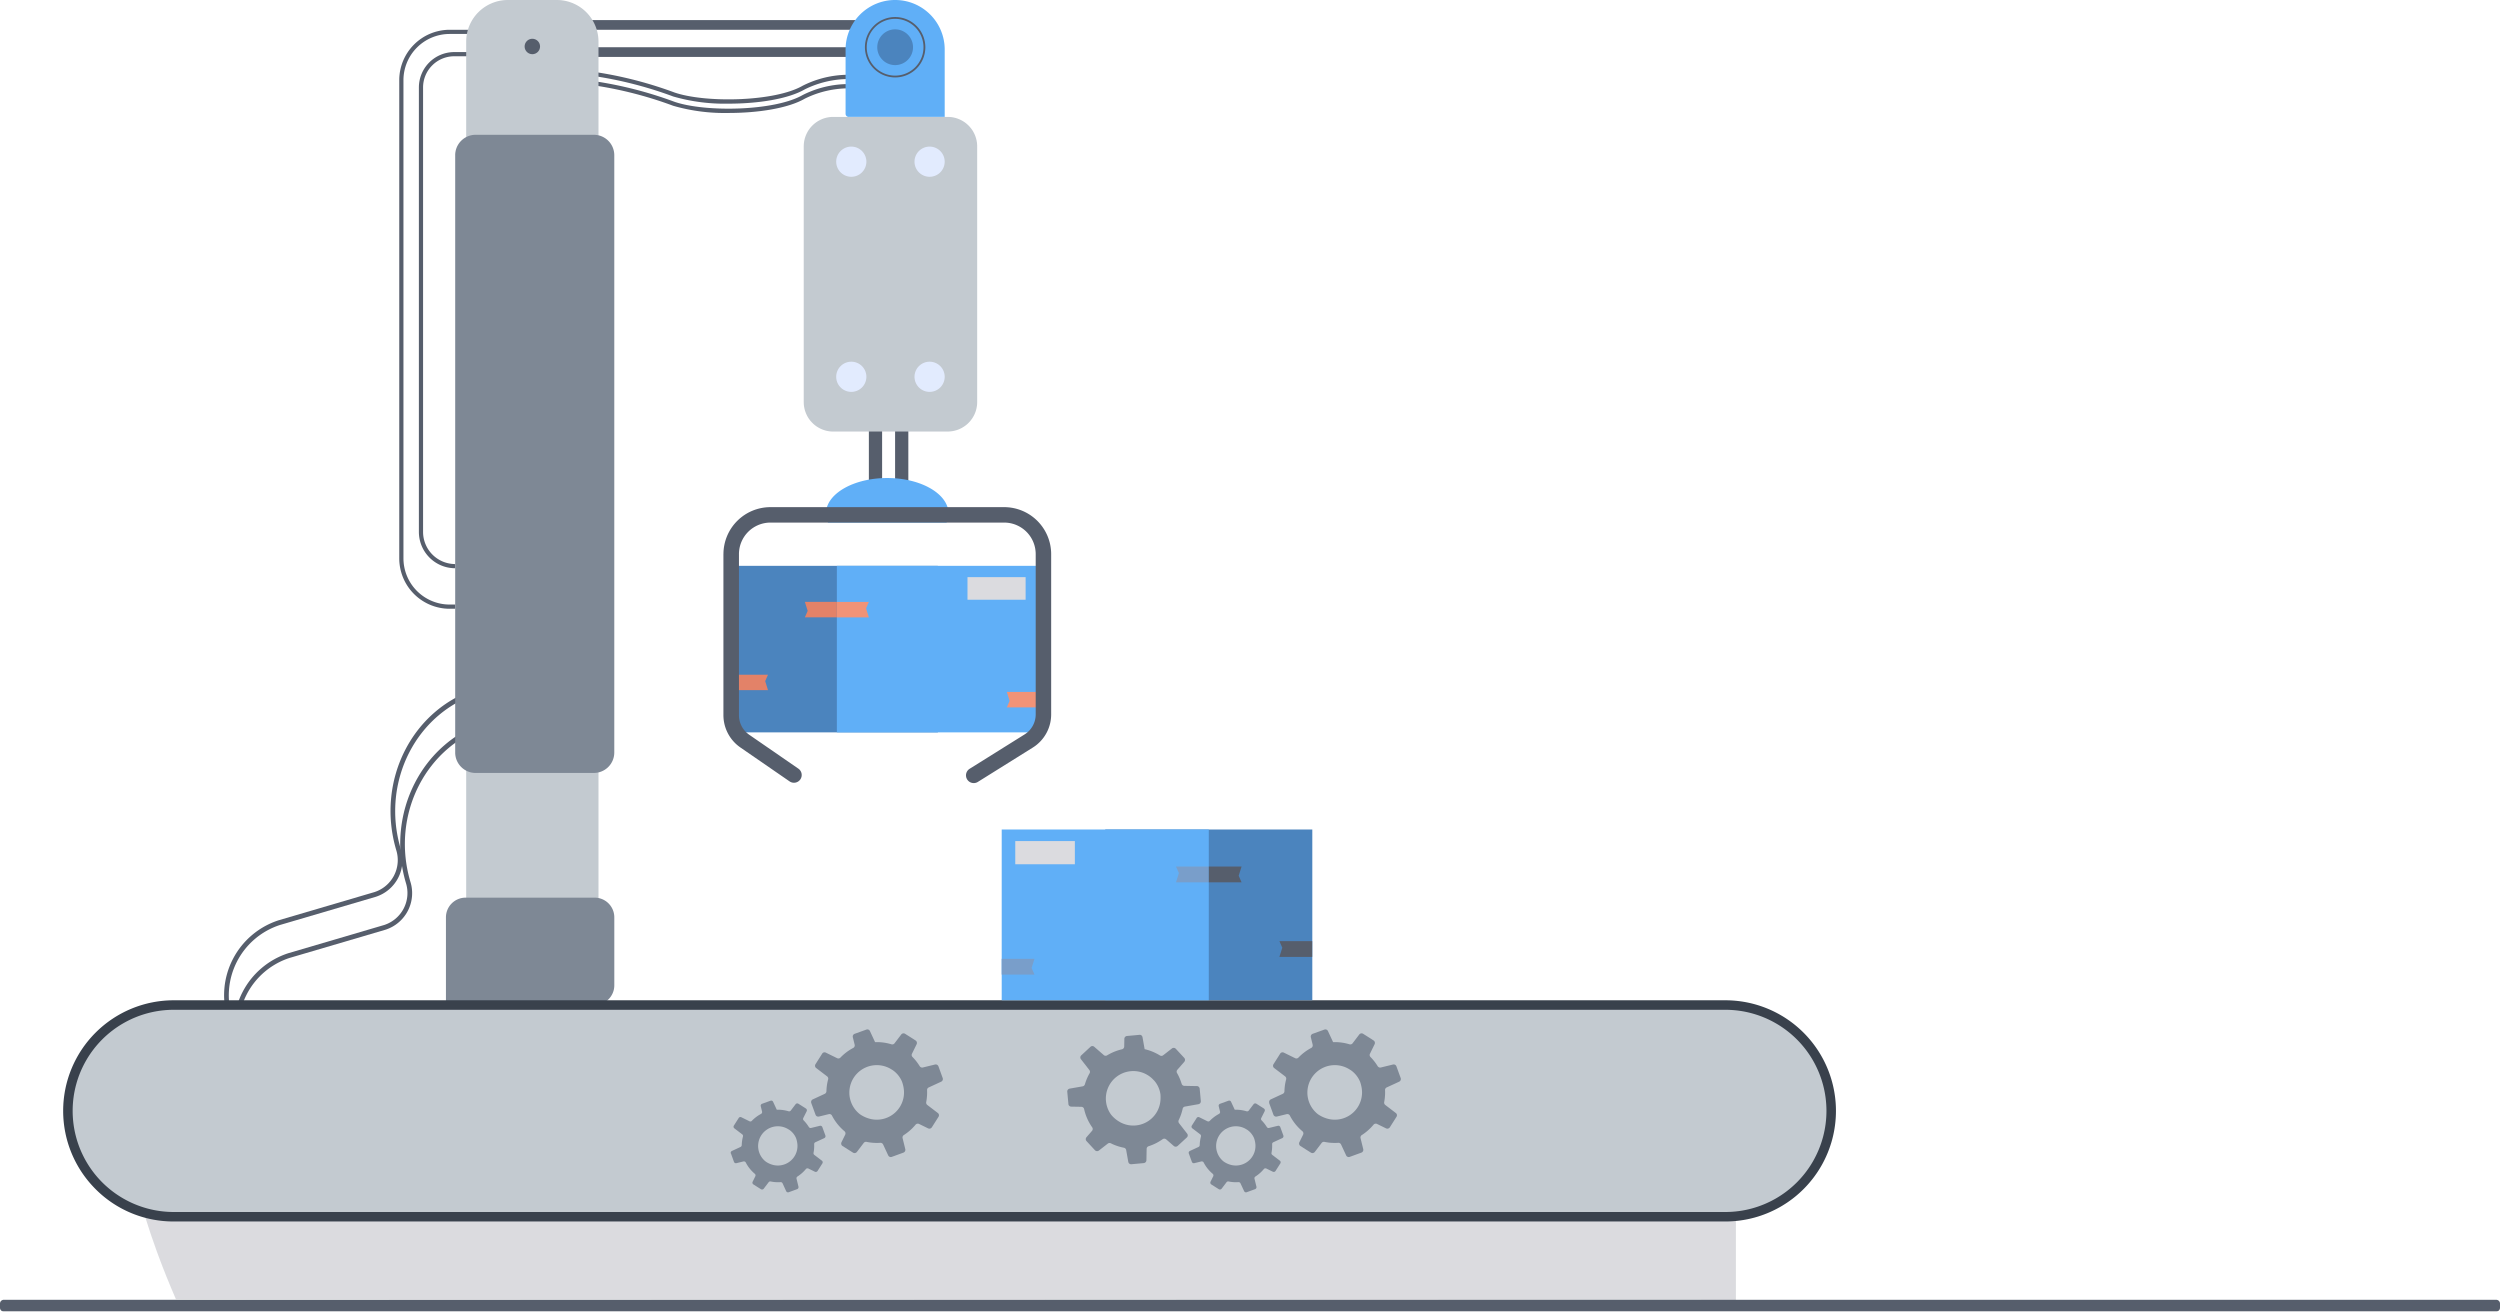 <svg id="ICON_FCL" data-name="ICON FCL" xmlns="http://www.w3.org/2000/svg" xmlns:xlink="http://www.w3.org/1999/xlink" width="220.293" height="115.569" viewBox="0 0 220.293 115.569">
  <defs>
    <clipPath id="clip-path">
      <rect id="Прямоугольник_29" data-name="Прямоугольник 29" width="220.293" height="115.569" transform="translate(0 0)" fill="none"/>
    </clipPath>
  </defs>
  <g id="Сгруппировать_45" data-name="Сгруппировать 45" transform="translate(0 0.001)" opacity="0.847">
    <g id="Сгруппировать_44" data-name="Сгруппировать 44" transform="translate(0 -0.001)" clip-path="url(#clip-path)">
      <path id="Контур_61" data-name="Контур 61" d="M162.519,526.552l.393-.116a6.522,6.522,0,0,1,4.2-8.193l8.452-2.487a3.381,3.381,0,0,0,2.178-4.247c-1.741-5.915,1.418-12.073,7.041-13.728l-.122-.414c-5.84,1.718-9.12,8.114-7.312,14.257a2.96,2.96,0,0,1-1.907,3.718l-8.452,2.487a6.944,6.944,0,0,0-4.473,8.722" transform="translate(-142.44 -436.736)" fill="#384152"/>
      <path id="Контур_62" data-name="Контур 62" d="M169.521,550.347l.393-.116a6.522,6.522,0,0,1,4.2-8.193l8.452-2.487a3.381,3.381,0,0,0,2.179-4.247c-1.741-5.915,1.418-12.074,7.041-13.728l-.122-.414c-5.84,1.718-9.12,8.114-7.312,14.257a2.96,2.96,0,0,1-1.907,3.718l-8.452,2.487a6.944,6.944,0,0,0-4.473,8.722" transform="translate(-148.589 -457.63)" fill="#384152"/>
      <rect id="Прямоугольник_19" data-name="Прямоугольник 19" width="17.797" height="14.675" transform="translate(64.844 49.86)" fill="#2b6eb2"/>
      <rect id="Прямоугольник_20" data-name="Прямоугольник 20" width="17.797" height="14.675" transform="translate(73.742 49.86)" fill="#43a1f6"/>
      <path id="Контур_63" data-name="Контур 63" d="M532.01,489.062h2.82l-.248-.793.248-.567h-2.82Z" transform="translate(-467.156 -428.249)" fill="#de6b4d"/>
      <path id="Контур_64" data-name="Контур 64" d="M604.921,436.465h2.82l-.248-.794.248-.567h-2.82Z" transform="translate(-531.179 -382.063)" fill="#ee805f"/>
      <path id="Контур_65" data-name="Контур 65" d="M584.608,435.1h-2.82l.248.794-.248.567h2.82Z" transform="translate(-510.865 -382.063)" fill="#de6b4d"/>
      <path id="Контур_66" data-name="Контур 66" d="M730.6,500.154h-2.82l.248.794-.248.567h2.82Z" transform="translate(-639.062 -439.183)" fill="#ee805f"/>
      <rect id="Прямоугольник_21" data-name="Прямоугольник 21" width="5.121" height="1.992" transform="translate(85.253 50.855)" fill="#d4d5d9"/>
      <path id="Контур_67" data-name="Контур 67" d="M436.065,60.783c2.552,0,5.228-.4,6.713-1.262a8.768,8.768,0,0,1,5.389-.779l.073-.362a8.978,8.978,0,0,0-5.647.821c-2.449,1.413-8.536,1.539-11.291.6a35.047,35.047,0,0,0-7.817-1.919v.369a34.8,34.8,0,0,1,7.7,1.9,16.31,16.31,0,0,0,4.882.631" transform="translate(-371.86 -50.828)" fill="#384152"/>
      <rect id="Прямоугольник_22" data-name="Прямоугольник 22" width="1.167" height="7.614" transform="translate(78.873 36.335)" fill="#384152"/>
      <rect id="Прямоугольник_23" data-name="Прямоугольник 23" width="1.167" height="7.614" transform="translate(76.562 36.335)" fill="#384152"/>
      <path id="Контур_68" data-name="Контур 68" d="M436.065,54.057c2.552,0,5.228-.4,6.713-1.262a8.768,8.768,0,0,1,5.389-.779l.073-.362a8.978,8.978,0,0,0-5.647.821c-2.449,1.413-8.536,1.539-11.291.6a35.047,35.047,0,0,0-7.817-1.919v.369a34.8,34.8,0,0,1,7.7,1.9,16.31,16.31,0,0,0,4.882.631" transform="translate(-371.86 -44.922)" fill="#384152"/>
      <path id="Контур_69" data-name="Контур 69" d="M293.075,72.537h.485v-.369h-.485A4.075,4.075,0,0,1,289,68.1V25.961a4.075,4.075,0,0,1,4.07-4.071h3.593v-.369h-3.593a4.445,4.445,0,0,0-4.44,4.44V68.1a4.445,4.445,0,0,0,4.44,4.44" transform="translate(-253.449 -18.897)" fill="#384152"/>
      <path id="Контур_70" data-name="Контур 70" d="M305.978,83.124v-.369a2.834,2.834,0,0,1-2.831-2.831V40.756a2.749,2.749,0,0,1,2.746-2.746h2.848v-.369h-2.848a3.119,3.119,0,0,0-3.115,3.115V79.924a3.2,3.2,0,0,0,3.2,3.2" transform="translate(-265.867 -33.052)" fill="#384152"/>
      <path id="Контур_71" data-name="Контур 71" d="M583.588,112.236h10.083a2.6,2.6,0,0,0,2.6-2.6V87.112a2.6,2.6,0,0,0-2.6-2.6H583.588a2.6,2.6,0,0,0-2.6,2.6v22.527a2.6,2.6,0,0,0,2.6,2.6" transform="translate(-510.165 -74.211)" fill="#b8c0c7"/>
      <path id="Контур_72" data-name="Контур 72" d="M663.715,107.295a1.33,1.33,0,1,0-1.33,1.33,1.33,1.33,0,0,0,1.33-1.33" transform="translate(-580.471 -93.047)" fill="#dde7fe"/>
      <path id="Контур_73" data-name="Контур 73" d="M663.715,262.8a1.33,1.33,0,1,0-1.33,1.33,1.33,1.33,0,0,0,1.33-1.33" transform="translate(-580.471 -229.598)" fill="#dde7fe"/>
      <path id="Контур_74" data-name="Контур 74" d="M607.1,107.295a1.33,1.33,0,1,0-1.33,1.33,1.33,1.33,0,0,0,1.33-1.33" transform="translate(-530.756 -93.047)" fill="#dde7fe"/>
      <path id="Контур_75" data-name="Контур 75" d="M607.1,262.8a1.33,1.33,0,1,0-1.33,1.33,1.33,1.33,0,0,0,1.33-1.33" transform="translate(-530.756 -229.598)" fill="#dde7fe"/>
      <path id="Контур_76" data-name="Контур 76" d="M597.106,348.669a1.927,1.927,0,0,0,.174.793h10.442a1.927,1.927,0,0,0,.174-.793c0-1.73-2.416-3.133-5.4-3.133s-5.4,1.4-5.4,3.133" transform="translate(-524.316 -303.414)" fill="#43a1f6"/>
      <path id="Контур_77" data-name="Контур 77" d="M522.92,370.685v14.191a3.462,3.462,0,0,0,1.5,2.85l4.328,2.985a.682.682,0,0,0,.949-.174h0a.682.682,0,0,0-.174-.949l-4.328-2.985a2.1,2.1,0,0,1-.906-1.726V370.685a2.779,2.779,0,0,1,2.779-2.779h20.59a2.779,2.779,0,0,1,2.779,2.779V384.8a2.083,2.083,0,0,1-.986,1.778l-4.835,3.023a.682.682,0,0,0,.723,1.157l4.836-3.022A3.442,3.442,0,0,0,551.8,384.8v-14.11a4.144,4.144,0,0,0-4.144-4.144h-20.59a4.144,4.144,0,0,0-4.144,4.144" transform="translate(-459.174 -321.858)" fill="#384152"/>
      <rect id="Прямоугольник_24" data-name="Прямоугольник 24" width="28.371" height="0.854" transform="translate(50.506 1.77)" fill="#384152"/>
      <rect id="Прямоугольник_25" data-name="Прямоугольник 25" width="28.371" height="0.854" transform="translate(50.506 4.162)" fill="#384152"/>
      <path id="Контур_78" data-name="Контур 78" d="M611.492,10.3h8.46V4.367a4.367,4.367,0,1,0-8.735,0v5.66a.275.275,0,0,0,.275.275" transform="translate(-536.707 0)" fill="#43a1f6"/>
      <path id="Контур_79" data-name="Контур 79" d="M340.652,0h4.312a3.673,3.673,0,0,1,3.673,3.673V80.627a3.673,3.673,0,0,1-3.673,3.673h-4.312a3.673,3.673,0,0,1-3.673-3.673V3.673A3.673,3.673,0,0,1,340.652,0" transform="translate(-295.9 0)" fill="#b8c0c7"/>
      <path id="Контур_80" data-name="Контур 80" d="M380.59,28.714a.678.678,0,1,0-.678.678.678.678,0,0,0,.678-.678" transform="translate(-333.004 -24.618)" fill="#384152"/>
      <path id="Контур_81" data-name="Контур 81" d="M330.826,153.666h10.429a1.8,1.8,0,0,0,1.795-1.795V99.23a1.8,1.8,0,0,0-1.795-1.795H330.826a1.8,1.8,0,0,0-1.795,1.795v52.642a1.8,1.8,0,0,0,1.795,1.795" transform="translate(-288.921 -85.557)" fill="#677282"/>
      <path id="Контур_82" data-name="Контур 82" d="M322.343,658.312h13.1a1.736,1.736,0,0,0,1.736-1.736v-5.991a1.736,1.736,0,0,0-1.736-1.736H324.079a1.736,1.736,0,0,0-1.736,1.736Z" transform="translate(-283.048 -569.751)" fill="#677282"/>
      <path id="Контур_83" data-name="Контур 83" d="M631.027,15.539a2.582,2.582,0,1,0-2.582,2.582,2.582,2.582,0,0,0,2.582-2.582" transform="translate(-549.568 -11.377)" fill="#43a1f6"/>
      <path id="Контур_84" data-name="Контур 84" d="M625.206,14.962a2.662,2.662,0,1,1,2.662,2.662,2.665,2.665,0,0,1-2.662-2.662m.16,0a2.5,2.5,0,1,0,2.5-2.5,2.5,2.5,0,0,0-2.5,2.5" transform="translate(-548.991 -10.8)" fill="#384152"/>
      <path id="Контур_85" data-name="Контур 85" d="M637.268,22.787a1.576,1.576,0,1,0-1.576,1.576,1.576,1.576,0,0,0,1.576-1.576" transform="translate(-556.815 -18.625)" fill="#2b6eb2"/>
      <path id="Контур_86" data-name="Контур 86" d="M58.412,745.135H195.134a9.327,9.327,0,0,0,0-18.654H58.412a9.327,9.327,0,0,0,0,18.654" transform="translate(-43.101 -637.92)" fill="#b8c0c7"/>
      <path id="Контур_87" data-name="Контур 87" d="M49.087,735.8a9.326,9.326,0,0,0,9.327,9.328H81.6a.9.9,0,0,0,.9-.9V727.378a.9.9,0,0,0-.9-.9H58.414a9.327,9.327,0,0,0-9.327,9.327" transform="translate(-43.103 -637.917)" fill="#b8c0c7"/>
      <path id="Контур_88" data-name="Контур 88" d="M104.016,876.6c.035.118.072.236.107.355q.47,1.508,1.034,3.062.078.216.16.433.687,1.85,1.52,3.768s0,0,0,0l13.5.006,123.963.063V876.6Z" transform="translate(-91.336 -769.736)" fill="#d4d5d9"/>
      <path id="Контур_89" data-name="Контур 89" d="M917.309,750.642l.366,1,.008.024a.256.256,0,0,0,.3.159l.866-.212a.2.2,0,0,1,.044-.008.252.252,0,0,1,.24.136,4.448,4.448,0,0,0,1.1,1.375.319.319,0,0,1,.048.053.261.261,0,0,1,.017.254l-.33.669a.259.259,0,0,0,.028.267.273.273,0,0,0,.066.06l.922.585a.261.261,0,0,0,.347-.064l.6-.789a.252.252,0,0,1,.253-.093c.139.028.277.051.419.066a4.545,4.545,0,0,0,.788.016h0a.256.256,0,0,1,.253.148l.425.913.021.046a.252.252,0,0,0,.314.132l1.028-.374a.265.265,0,0,0,.165-.309l-.237-.965a.252.252,0,0,1,.112-.276,4.5,4.5,0,0,0,1.032-.913.255.255,0,0,1,.309-.065l.792.388a.261.261,0,0,0,.336-.094l.588-.926a.248.248,0,0,0-.06-.33l-.927-.707a.262.262,0,0,1-.1-.256c.023-.12.041-.241.055-.365a4.541,4.541,0,0,0,.022-.687.247.247,0,0,1,.144-.24l1.1-.508a.257.257,0,0,0,.133-.32l-.375-1.031a.257.257,0,0,0-.263-.167c-.012,0-.024,0-.036.006l-1.071.262a.25.25,0,0,1-.264-.092.082.082,0,0,1-.016-.022c-.014-.022-.027-.045-.044-.067a4.541,4.541,0,0,0-.592-.744.246.246,0,0,1-.046-.288l.41-.838a.258.258,0,0,0-.095-.333l-.2-.131-.715-.452a.256.256,0,0,0-.342.06l-.59.777a.248.248,0,0,1-.271.087,4.465,4.465,0,0,0-.82-.167,4.269,4.269,0,0,0-.626-.023l-.088-.192-.366-.786a.245.245,0,0,0-.248-.143.2.2,0,0,0-.065.015l-1.034.373a.258.258,0,0,0-.16.3l.162.659a.255.255,0,0,1-.126.284,4.463,4.463,0,0,0-1.127.85.249.249,0,0,1-.293.052l-1-.491a.246.246,0,0,0-.315.089l-.593.936a.25.25,0,0,0,.059.333l.964.735a.254.254,0,0,1,.093.271,4.2,4.2,0,0,0-.125.673c-.014.124-.022.248-.025.372a.255.255,0,0,1-.146.224l-1.052.488a.26.26,0,0,0-.136.323m7.093-2.95.1.062a2.336,2.336,0,0,1,.8.995,2.915,2.915,0,0,1,.142.536,2.4,2.4,0,0,1-2.893,2.766,2.771,2.771,0,0,1-.863-.361,1.589,1.589,0,0,1-.188-.14,2.419,2.419,0,0,1,2.9-3.858" transform="translate(-805.472 -653.438)" fill="#677282"/>
      <path id="Контур_90" data-name="Контур 90" d="M859.246,800.157l.263.723.006.017a.183.183,0,0,0,.216.114l.623-.153a.156.156,0,0,1,.031,0,.181.181,0,0,1,.173.1,3.2,3.2,0,0,0,.792.989.169.169,0,0,1,.034.038.187.187,0,0,1,.013.183l-.238.481a.188.188,0,0,0,.02.192.206.206,0,0,0,.047.044l.663.42a.188.188,0,0,0,.249-.045l.431-.568a.18.18,0,0,1,.183-.067c.1.019.2.036.3.047a3.183,3.183,0,0,0,.566.011h0a.184.184,0,0,1,.181.106l.306.657.016.033a.179.179,0,0,0,.225.093l.739-.269a.189.189,0,0,0,.119-.222l-.17-.693a.182.182,0,0,1,.08-.2,3.22,3.22,0,0,0,.742-.656.183.183,0,0,1,.222-.047l.571.279a.186.186,0,0,0,.24-.068l.423-.665a.178.178,0,0,0-.043-.238l-.666-.508a.186.186,0,0,1-.071-.184c.017-.086.03-.174.039-.262a3.264,3.264,0,0,0,.016-.495.18.18,0,0,1,.1-.173l.79-.365a.185.185,0,0,0,.1-.23l-.27-.741a.185.185,0,0,0-.189-.12.125.125,0,0,0-.027.005l-.771.188a.181.181,0,0,1-.19-.066.061.061,0,0,1-.01-.016c-.011-.017-.02-.033-.032-.049a3.222,3.222,0,0,0-.427-.535.178.178,0,0,1-.032-.207l.3-.6a.188.188,0,0,0-.069-.24l-.147-.095-.515-.326a.186.186,0,0,0-.246.045l-.425.558a.178.178,0,0,1-.194.063,3.21,3.21,0,0,0-.589-.12,3.407,3.407,0,0,0-.451-.017l-.064-.137-.262-.566a.178.178,0,0,0-.18-.1.152.152,0,0,0-.047.01l-.744.269a.186.186,0,0,0-.115.216l.117.475a.183.183,0,0,1-.09.2,3.235,3.235,0,0,0-.812.611.178.178,0,0,1-.21.038l-.72-.355a.179.179,0,0,0-.227.065l-.427.673a.179.179,0,0,0,.044.24l.693.529a.185.185,0,0,1,.066.2,3.076,3.076,0,0,0-.09.483c-.01.09-.016.178-.018.268a.185.185,0,0,1-.105.161l-.757.351a.186.186,0,0,0-.1.231m5.1-2.122.072.044a1.686,1.686,0,0,1,.576.716,2.1,2.1,0,0,1,.1.385,1.728,1.728,0,0,1-2.081,1.99,2,2,0,0,1-.62-.26,1,1,0,0,1-.136-.1,1.74,1.74,0,0,1,2.087-2.775" transform="translate(-754.491 -698.517)" fill="#677282"/>
      <path id="Контур_91" data-name="Контур 91" d="M586.325,750.642l.366,1,.008.024a.255.255,0,0,0,.3.159l.867-.212a.194.194,0,0,1,.042-.008.251.251,0,0,1,.24.136,4.461,4.461,0,0,0,1.1,1.375.245.245,0,0,1,.048.053.261.261,0,0,1,.017.254l-.329.669a.259.259,0,0,0,.026.267.3.3,0,0,0,.066.06l.922.585a.261.261,0,0,0,.347-.064l.6-.789a.253.253,0,0,1,.254-.093c.138.028.277.051.419.066a4.534,4.534,0,0,0,.786.016h0a.254.254,0,0,1,.251.148l.425.913.022.046a.251.251,0,0,0,.314.132l1.026-.374a.264.264,0,0,0,.165-.309l-.237-.965a.253.253,0,0,1,.111-.276,4.477,4.477,0,0,0,1.032-.913.256.256,0,0,1,.309-.065l.793.388a.259.259,0,0,0,.334-.094l.588-.926a.248.248,0,0,0-.059-.33l-.927-.707a.261.261,0,0,1-.1-.256c.022-.12.041-.241.054-.365a4.41,4.41,0,0,0,.022-.687.247.247,0,0,1,.144-.24l1.1-.508a.256.256,0,0,0,.133-.32l-.375-1.031a.257.257,0,0,0-.263-.167c-.012,0-.024,0-.036.006l-1.071.262a.251.251,0,0,1-.264-.092.116.116,0,0,1-.016-.022c-.014-.022-.027-.045-.044-.067a4.424,4.424,0,0,0-.592-.744.248.248,0,0,1-.046-.288l.411-.838a.259.259,0,0,0-.1-.333l-.2-.131-.716-.452a.255.255,0,0,0-.341.06l-.591.777a.248.248,0,0,1-.271.087,4.467,4.467,0,0,0-.819-.167,4.272,4.272,0,0,0-.626-.023l-.088-.192-.365-.786a.247.247,0,0,0-.249-.143.191.191,0,0,0-.064.015l-1.035.373a.259.259,0,0,0-.16.3l.164.659a.256.256,0,0,1-.126.284,4.449,4.449,0,0,0-1.128.85.247.247,0,0,1-.292.052l-1-.491a.246.246,0,0,0-.315.089l-.592.936a.248.248,0,0,0,.059.333l.964.735a.253.253,0,0,1,.091.271,4.322,4.322,0,0,0-.125.673c-.014.124-.021.248-.025.372a.257.257,0,0,1-.147.224l-1.052.488a.26.26,0,0,0-.136.323m7.092-2.95.1.062a2.336,2.336,0,0,1,.8.995,3.021,3.021,0,0,1,.143.536,2.4,2.4,0,0,1-2.893,2.766,2.778,2.778,0,0,1-.864-.361,1.588,1.588,0,0,1-.188-.14,2.419,2.419,0,0,1,2.9-3.858" transform="translate(-514.836 -653.438)" fill="#677282"/>
      <path id="Контур_92" data-name="Контур 92" d="M528.26,800.157l.262.723.006.017a.183.183,0,0,0,.216.114l.624-.153a.149.149,0,0,1,.031,0,.178.178,0,0,1,.172.1,3.221,3.221,0,0,0,.792.989.171.171,0,0,1,.035.038.187.187,0,0,1,.012.183l-.237.481a.183.183,0,0,0,.067.236l.662.42a.188.188,0,0,0,.249-.045l.432-.568a.178.178,0,0,1,.181-.067c.1.019.2.036.3.047a3.2,3.2,0,0,0,.567.011h0a.184.184,0,0,1,.181.106l.3.657.016.033a.179.179,0,0,0,.226.093l.739-.269a.189.189,0,0,0,.118-.222l-.17-.693a.184.184,0,0,1,.08-.2,3.221,3.221,0,0,0,.743-.656.183.183,0,0,1,.222-.047l.57.279a.187.187,0,0,0,.241-.068l.423-.665a.179.179,0,0,0-.043-.238l-.667-.508a.188.188,0,0,1-.071-.184c.017-.086.031-.174.04-.262a3.232,3.232,0,0,0,.016-.495.178.178,0,0,1,.1-.173l.789-.365a.184.184,0,0,0,.1-.23l-.27-.741a.185.185,0,0,0-.189-.12.128.128,0,0,0-.027.005l-.77.188a.183.183,0,0,1-.191-.066l-.011-.016a.493.493,0,0,0-.032-.049,3.268,3.268,0,0,0-.426-.535.177.177,0,0,1-.033-.207l.3-.6a.186.186,0,0,0-.068-.24l-.148-.095-.515-.326a.184.184,0,0,0-.245.045l-.426.558a.177.177,0,0,1-.194.063,3.188,3.188,0,0,0-.589-.12,3.4,3.4,0,0,0-.45-.017l-.064-.137-.263-.566a.178.178,0,0,0-.179-.1.138.138,0,0,0-.046.01l-.744.269a.186.186,0,0,0-.116.216l.118.475a.183.183,0,0,1-.091.2,3.229,3.229,0,0,0-.811.611.179.179,0,0,1-.21.038l-.721-.355a.179.179,0,0,0-.227.065l-.426.673a.179.179,0,0,0,.042.24l.693.529a.181.181,0,0,1,.066.2,3.069,3.069,0,0,0-.09.483c-.01.09-.015.178-.018.268a.183.183,0,0,1-.105.161l-.757.351a.185.185,0,0,0-.1.231m5.1-2.122.072.044a1.679,1.679,0,0,1,.575.716,2.18,2.18,0,0,1,.1.385,1.728,1.728,0,0,1-2.081,1.99,2,2,0,0,1-.621-.26,1.156,1.156,0,0,1-.136-.1,1.74,1.74,0,0,1,2.087-2.775" transform="translate(-463.853 -698.517)" fill="#677282"/>
      <path id="Контур_93" data-name="Контур 93" d="M771.444,752.954l.1,1.065,0,.025a.255.255,0,0,0,.249.232l.893.016a.273.273,0,0,1,.044.005.248.248,0,0,1,.2.192,4.468,4.468,0,0,0,.712,1.61.305.305,0,0,1,.033.064.257.257,0,0,1-.049.249l-.489.562a.26.26,0,0,0-.042.266.291.291,0,0,0,.048.075l.741.8a.26.26,0,0,0,.351.028l.782-.609a.252.252,0,0,1,.269-.025c.126.063.255.12.388.171a4.437,4.437,0,0,0,.757.217h0a.256.256,0,0,1,.206.208l.176.99.01.05a.253.253,0,0,0,.271.207l1.088-.1a.262.262,0,0,0,.238-.255l.019-.994a.253.253,0,0,1,.178-.239,4.475,4.475,0,0,0,1.231-.619.257.257,0,0,1,.315.017l.667.58a.26.26,0,0,0,.347-.006l.806-.744a.249.249,0,0,0,.028-.334l-.716-.921a.261.261,0,0,1-.029-.273c.053-.11.1-.223.147-.339a4.526,4.526,0,0,0,.2-.659.247.247,0,0,1,.2-.194l1.191-.211a.255.255,0,0,0,.21-.274l-.1-1.092a.258.258,0,0,0-.212-.228.138.138,0,0,0-.036,0l-1.1-.021a.254.254,0,0,1-.233-.157.1.1,0,0,1-.008-.026c-.009-.025-.015-.05-.026-.075a4.467,4.467,0,0,0-.382-.872.245.245,0,0,1,.03-.289l.611-.7a.26.26,0,0,0-.006-.347l-.165-.178-.576-.621a.254.254,0,0,0-.345-.029l-.771.6a.248.248,0,0,1-.283.015,4.6,4.6,0,0,0-.75-.372,4.483,4.483,0,0,0-.6-.183l-.036-.208-.152-.853a.249.249,0,0,0-.2-.2.233.233,0,0,0-.066,0l-1.1.1a.258.258,0,0,0-.232.251l-.012.678a.257.257,0,0,1-.194.243,4.467,4.467,0,0,0-1.309.532.247.247,0,0,1-.3-.023l-.843-.733a.247.247,0,0,0-.327.005l-.813.754a.25.25,0,0,0-.029.338l.744.956a.254.254,0,0,1,.019.286,4.389,4.389,0,0,0-.293.618c-.045.117-.085.235-.12.354a.256.256,0,0,1-.2.179l-1.142.2a.26.26,0,0,0-.213.277m7.611-1.035c.028.029.054.056.081.086a2.331,2.331,0,0,1,.519,1.166,3.019,3.019,0,0,1,0,.555,2.4,2.4,0,0,1-3.505,1.933,2.75,2.75,0,0,1-.742-.57,1.742,1.742,0,0,1-.147-.183,2.42,2.42,0,0,1,3.793-2.986" transform="translate(-677.401 -656.763)" fill="#677282"/>
      <path id="Контур_94" data-name="Контур 94" d="M48.509,739.682A9.746,9.746,0,0,1,55.4,723.045H192.122a9.746,9.746,0,1,1,0,19.492H55.4a9.681,9.681,0,0,1-6.891-2.854m6.891-15.8a8.909,8.909,0,1,0,0,17.818H192.122a8.909,8.909,0,0,0,0-17.818Z" transform="translate(-40.089 -634.903)" fill="#151f2c"/>
      <rect id="Прямоугольник_26" data-name="Прямоугольник 26" width="18.246" height="15.045" transform="translate(97.391 73.093)" fill="#2b6eb2"/>
      <rect id="Прямоугольник_27" data-name="Прямоугольник 27" width="18.246" height="15.045" transform="translate(88.268 73.093)" fill="#43a1f6"/>
      <path id="Контур_95" data-name="Контур 95" d="M927.678,681.665h-2.891l.255-.813-.255-.581h2.891Z" transform="translate(-812.051 -597.343)" fill="#384152"/>
      <path id="Контур_96" data-name="Контур 96" d="M852.927,627.742h-2.891l.255-.814-.255-.581h2.891Z" transform="translate(-746.413 -549.993)" fill="#618dc1"/>
      <path id="Контур_97" data-name="Контур 97" d="M873.754,626.347h2.891l-.255.813.255.581h-2.891Z" transform="translate(-767.24 -549.993)" fill="#384152"/>
      <path id="Контур_98" data-name="Контур 98" d="M724.075,693.039h2.891l-.255.813.255.582h-2.891Z" transform="translate(-635.807 -608.554)" fill="#618dc1"/>
      <rect id="Прямоугольник_28" data-name="Прямоугольник 28" width="5.251" height="2.043" transform="translate(89.463 74.113)" fill="#d4d5d9"/>
      <path id="Контур_99" data-name="Контур 99" d="M.332,940.583H219.961a.333.333,0,0,0,.332-.332v-.37a.333.333,0,0,0-.332-.332H.332a.333.333,0,0,0-.332.332v.37a.333.333,0,0,0,.332.332" transform="translate(0 -825.014)" fill="#384152"/>
    </g>
  </g>
</svg>
